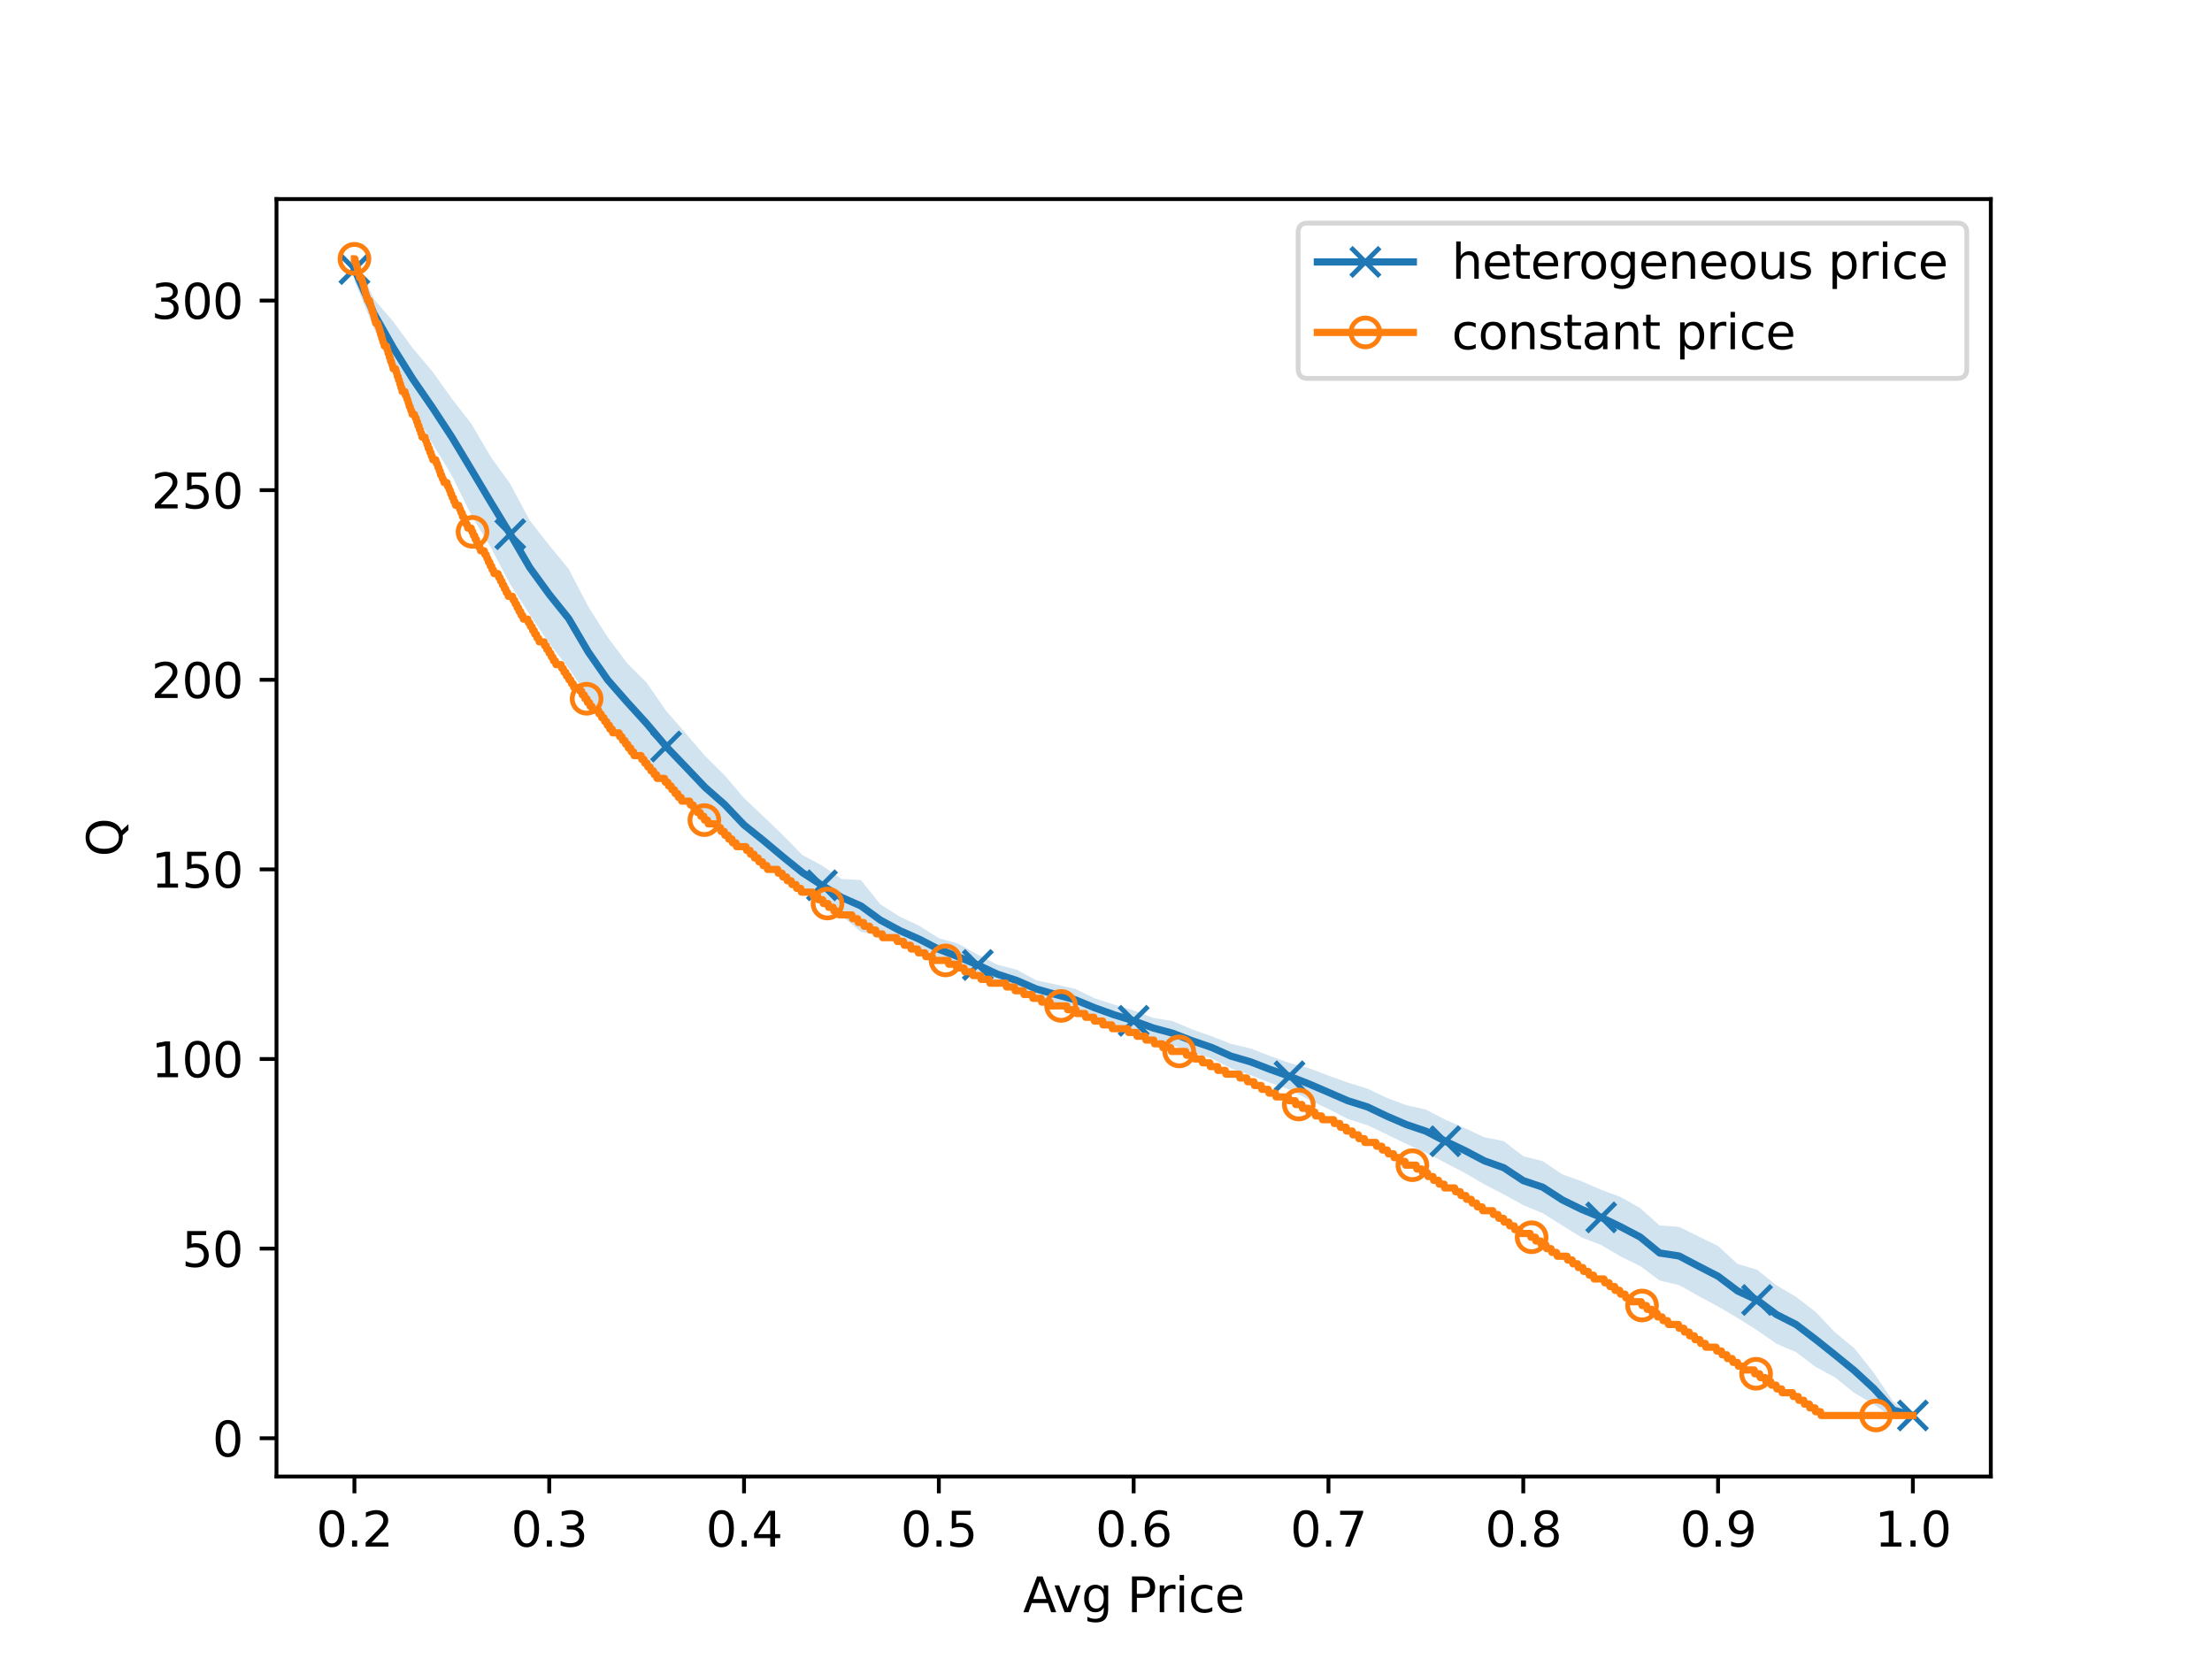 <?xml version="1.0" encoding="utf-8" standalone="no"?>
<!DOCTYPE svg PUBLIC "-//W3C//DTD SVG 1.1//EN"
  "http://www.w3.org/Graphics/SVG/1.1/DTD/svg11.dtd">
<svg xmlns:xlink="http://www.w3.org/1999/xlink" width="460.8pt" height="345.6pt" viewBox="0 0 460.8 345.6" xmlns="http://www.w3.org/2000/svg" version="1.1">
 <defs>
  <style type="text/css">*{stroke-linejoin: round; stroke-linecap: butt}</style>
 </defs>
 <g id="figure_1">
  <g id="patch_1">
   <path d="M 0 345.6 
L 460.8 345.6 
L 460.8 0 
L 0 0 
z
" style="fill: #ffffff"/>
  </g>
  <g id="axes_1">
   <g id="patch_2">
    <path d="M 57.6 307.584 
L 414.72 307.584 
L 414.72 41.472 
L 57.6 41.472 
z
" style="fill: #ffffff"/>
   </g>
   <g id="PolyCollection_1">
    <path d="M 73.833 53.568 
L 73.833 58.529 
L 77.891 68.363 
L 81.949 77.949 
L 86.007 85.395 
L 90.065 92.389 
L 94.124 99.073 
L 98.182 107.334 
L 102.24 114.044 
L 106.298 121.755 
L 110.356 128.058 
L 114.415 134.043 
L 118.473 139.21 
L 122.531 145.247 
L 126.589 150.525 
L 130.647 154.371 
L 134.705 159.212 
L 138.764 162.953 
L 142.822 166.77 
L 146.88 170.566 
L 150.938 173.669 
L 154.996 177.454 
L 159.055 180.123 
L 163.113 183.023 
L 167.171 185.447 
L 171.229 188.552 
L 175.287 190.763 
L 179.345 194.104 
L 183.404 194.972 
L 187.462 196.763 
L 191.52 198.436 
L 195.578 200.089 
L 199.636 202.03 
L 203.695 203.168 
L 207.753 204.915 
L 211.811 206.504 
L 215.869 207.829 
L 219.927 209.255 
L 223.985 210.55 
L 228.044 211.928 
L 232.102 213.525 
L 236.16 214.806 
L 240.218 216.245 
L 244.276 217.768 
L 248.335 219.186 
L 252.393 220.52 
L 256.451 222.579 
L 260.509 223.985 
L 264.567 225.562 
L 268.625 227.002 
L 272.684 229.098 
L 276.742 231.036 
L 280.8 233.102 
L 284.858 234.404 
L 288.916 236.332 
L 292.975 238.308 
L 297.033 240.15 
L 301.091 242.235 
L 305.149 244.345 
L 309.207 246.728 
L 313.265 248.811 
L 317.324 251.054 
L 321.382 252.74 
L 325.44 255.285 
L 329.498 257.807 
L 333.556 259.357 
L 337.615 261.763 
L 341.673 263.734 
L 345.731 266.761 
L 349.789 267.716 
L 353.847 269.981 
L 357.905 272.17 
L 361.964 274.557 
L 366.022 277.116 
L 370.08 279.934 
L 374.138 281.664 
L 378.196 284.737 
L 382.255 286.927 
L 386.313 290.198 
L 390.371 292.553 
L 394.429 295.488 
L 398.487 294.871 
L 398.487 294.871 
L 398.487 294.871 
L 394.429 292.032 
L 390.371 286.009 
L 386.313 280.891 
L 382.255 277.541 
L 378.196 273.265 
L 374.138 270.147 
L 370.08 267.754 
L 366.022 264.505 
L 361.964 263.294 
L 357.905 259.566 
L 353.847 257.579 
L 349.789 255.573 
L 345.731 255.284 
L 341.673 251.656 
L 337.615 249.362 
L 333.556 247.857 
L 329.498 246.091 
L 325.44 244.622 
L 321.382 241.898 
L 317.324 240.849 
L 313.265 237.723 
L 309.207 236.903 
L 305.149 235.002 
L 301.091 233.25 
L 297.033 231.142 
L 292.975 230.236 
L 288.916 228.712 
L 284.858 226.772 
L 280.8 225.525 
L 276.742 224.073 
L 272.684 222.514 
L 268.625 221.43 
L 264.567 219.978 
L 260.509 218.412 
L 256.451 217.453 
L 252.393 215.872 
L 248.335 214.433 
L 244.276 212.71 
L 240.218 212.044 
L 236.16 210.508 
L 232.102 209.277 
L 228.044 207.965 
L 223.985 205.992 
L 219.927 205.087 
L 215.869 204.21 
L 211.811 202.008 
L 207.753 200.957 
L 203.695 198.876 
L 199.636 196.591 
L 195.578 195.439 
L 191.52 192.878 
L 187.462 190.963 
L 183.404 188.392 
L 179.345 183.341 
L 175.287 183.099 
L 171.229 180.302 
L 167.171 178.126 
L 163.113 173.989 
L 159.055 170.096 
L 154.996 166.254 
L 150.938 161.494 
L 146.88 157.468 
L 142.822 152.728 
L 138.764 148.074 
L 134.705 142.232 
L 130.647 138.158 
L 126.589 132.727 
L 122.531 126.336 
L 118.473 118.532 
L 114.415 113.59 
L 110.356 108.412 
L 106.298 100.8 
L 102.24 95.177 
L 98.182 88.267 
L 94.124 83.042 
L 90.065 77.356 
L 86.007 72.569 
L 81.949 67.012 
L 77.891 62.279 
L 73.833 53.568 
z
" clip-path="url(#pe4122f04f3)" style="fill: #1f77b4; fill-opacity: 0.2"/>
   </g>
   <g id="matplotlib.axis_1">
    <g id="xtick_1">
     <g id="line2d_1">
      <defs>
       <path id="m6d570b70c1" d="M 0 0 
L 0 3.5 
" style="stroke: #000000; stroke-width: 0.8"/>
      </defs>
      <g>
       <use xlink:href="#m6d570b70c1" x="73.833" y="307.584" style="stroke: #000000; stroke-width: 0.8"/>
      </g>
     </g>
     <g id="text_1">
      <!-- 0.2 -->
      <g transform="translate(65.881 322.182) scale(0.1 -0.1)">
       <defs>
        <path id="DejaVuSans-30" d="M 2034 4250 
Q 1547 4250 1301 3770 
Q 1056 3291 1056 2328 
Q 1056 1369 1301 889 
Q 1547 409 2034 409 
Q 2525 409 2770 889 
Q 3016 1369 3016 2328 
Q 3016 3291 2770 3770 
Q 2525 4250 2034 4250 
z
M 2034 4750 
Q 2819 4750 3233 4129 
Q 3647 3509 3647 2328 
Q 3647 1150 3233 529 
Q 2819 -91 2034 -91 
Q 1250 -91 836 529 
Q 422 1150 422 2328 
Q 422 3509 836 4129 
Q 1250 4750 2034 4750 
z
" transform="scale(0.016)"/>
        <path id="DejaVuSans-2e" d="M 684 794 
L 1344 794 
L 1344 0 
L 684 0 
L 684 794 
z
" transform="scale(0.016)"/>
        <path id="DejaVuSans-32" d="M 1228 531 
L 3431 531 
L 3431 0 
L 469 0 
L 469 531 
Q 828 903 1448 1529 
Q 2069 2156 2228 2338 
Q 2531 2678 2651 2914 
Q 2772 3150 2772 3378 
Q 2772 3750 2511 3984 
Q 2250 4219 1831 4219 
Q 1534 4219 1204 4116 
Q 875 4013 500 3803 
L 500 4441 
Q 881 4594 1212 4672 
Q 1544 4750 1819 4750 
Q 2544 4750 2975 4387 
Q 3406 4025 3406 3419 
Q 3406 3131 3298 2873 
Q 3191 2616 2906 2266 
Q 2828 2175 2409 1742 
Q 1991 1309 1228 531 
z
" transform="scale(0.016)"/>
       </defs>
       <use xlink:href="#DejaVuSans-30"/>
       <use xlink:href="#DejaVuSans-2e" x="63.623"/>
       <use xlink:href="#DejaVuSans-32" x="95.41"/>
      </g>
     </g>
    </g>
    <g id="xtick_2">
     <g id="line2d_2">
      <g>
       <use xlink:href="#m6d570b70c1" x="114.415" y="307.584" style="stroke: #000000; stroke-width: 0.8"/>
      </g>
     </g>
     <g id="text_2">
      <!-- 0.3 -->
      <g transform="translate(106.463 322.182) scale(0.1 -0.1)">
       <defs>
        <path id="DejaVuSans-33" d="M 2597 2516 
Q 3050 2419 3304 2112 
Q 3559 1806 3559 1356 
Q 3559 666 3084 287 
Q 2609 -91 1734 -91 
Q 1441 -91 1130 -33 
Q 819 25 488 141 
L 488 750 
Q 750 597 1062 519 
Q 1375 441 1716 441 
Q 2309 441 2620 675 
Q 2931 909 2931 1356 
Q 2931 1769 2642 2001 
Q 2353 2234 1838 2234 
L 1294 2234 
L 1294 2753 
L 1863 2753 
Q 2328 2753 2575 2939 
Q 2822 3125 2822 3475 
Q 2822 3834 2567 4026 
Q 2313 4219 1838 4219 
Q 1578 4219 1281 4162 
Q 984 4106 628 3988 
L 628 4550 
Q 988 4650 1302 4700 
Q 1616 4750 1894 4750 
Q 2613 4750 3031 4423 
Q 3450 4097 3450 3541 
Q 3450 3153 3228 2886 
Q 3006 2619 2597 2516 
z
" transform="scale(0.016)"/>
       </defs>
       <use xlink:href="#DejaVuSans-30"/>
       <use xlink:href="#DejaVuSans-2e" x="63.623"/>
       <use xlink:href="#DejaVuSans-33" x="95.41"/>
      </g>
     </g>
    </g>
    <g id="xtick_3">
     <g id="line2d_3">
      <g>
       <use xlink:href="#m6d570b70c1" x="154.996" y="307.584" style="stroke: #000000; stroke-width: 0.8"/>
      </g>
     </g>
     <g id="text_3">
      <!-- 0.4 -->
      <g transform="translate(147.045 322.182) scale(0.1 -0.1)">
       <defs>
        <path id="DejaVuSans-34" d="M 2419 4116 
L 825 1625 
L 2419 1625 
L 2419 4116 
z
M 2253 4666 
L 3047 4666 
L 3047 1625 
L 3713 1625 
L 3713 1100 
L 3047 1100 
L 3047 0 
L 2419 0 
L 2419 1100 
L 313 1100 
L 313 1709 
L 2253 4666 
z
" transform="scale(0.016)"/>
       </defs>
       <use xlink:href="#DejaVuSans-30"/>
       <use xlink:href="#DejaVuSans-2e" x="63.623"/>
       <use xlink:href="#DejaVuSans-34" x="95.41"/>
      </g>
     </g>
    </g>
    <g id="xtick_4">
     <g id="line2d_4">
      <g>
       <use xlink:href="#m6d570b70c1" x="195.578" y="307.584" style="stroke: #000000; stroke-width: 0.8"/>
      </g>
     </g>
     <g id="text_4">
      <!-- 0.5 -->
      <g transform="translate(187.627 322.182) scale(0.1 -0.1)">
       <defs>
        <path id="DejaVuSans-35" d="M 691 4666 
L 3169 4666 
L 3169 4134 
L 1269 4134 
L 1269 2991 
Q 1406 3038 1543 3061 
Q 1681 3084 1819 3084 
Q 2600 3084 3056 2656 
Q 3513 2228 3513 1497 
Q 3513 744 3044 326 
Q 2575 -91 1722 -91 
Q 1428 -91 1123 -41 
Q 819 9 494 109 
L 494 744 
Q 775 591 1075 516 
Q 1375 441 1709 441 
Q 2250 441 2565 725 
Q 2881 1009 2881 1497 
Q 2881 1984 2565 2268 
Q 2250 2553 1709 2553 
Q 1456 2553 1204 2497 
Q 953 2441 691 2322 
L 691 4666 
z
" transform="scale(0.016)"/>
       </defs>
       <use xlink:href="#DejaVuSans-30"/>
       <use xlink:href="#DejaVuSans-2e" x="63.623"/>
       <use xlink:href="#DejaVuSans-35" x="95.41"/>
      </g>
     </g>
    </g>
    <g id="xtick_5">
     <g id="line2d_5">
      <g>
       <use xlink:href="#m6d570b70c1" x="236.16" y="307.584" style="stroke: #000000; stroke-width: 0.8"/>
      </g>
     </g>
     <g id="text_5">
      <!-- 0.6 -->
      <g transform="translate(228.208 322.182) scale(0.1 -0.1)">
       <defs>
        <path id="DejaVuSans-36" d="M 2113 2584 
Q 1688 2584 1439 2293 
Q 1191 2003 1191 1497 
Q 1191 994 1439 701 
Q 1688 409 2113 409 
Q 2538 409 2786 701 
Q 3034 994 3034 1497 
Q 3034 2003 2786 2293 
Q 2538 2584 2113 2584 
z
M 3366 4563 
L 3366 3988 
Q 3128 4100 2886 4159 
Q 2644 4219 2406 4219 
Q 1781 4219 1451 3797 
Q 1122 3375 1075 2522 
Q 1259 2794 1537 2939 
Q 1816 3084 2150 3084 
Q 2853 3084 3261 2657 
Q 3669 2231 3669 1497 
Q 3669 778 3244 343 
Q 2819 -91 2113 -91 
Q 1303 -91 875 529 
Q 447 1150 447 2328 
Q 447 3434 972 4092 
Q 1497 4750 2381 4750 
Q 2619 4750 2861 4703 
Q 3103 4656 3366 4563 
z
" transform="scale(0.016)"/>
       </defs>
       <use xlink:href="#DejaVuSans-30"/>
       <use xlink:href="#DejaVuSans-2e" x="63.623"/>
       <use xlink:href="#DejaVuSans-36" x="95.41"/>
      </g>
     </g>
    </g>
    <g id="xtick_6">
     <g id="line2d_6">
      <g>
       <use xlink:href="#m6d570b70c1" x="276.742" y="307.584" style="stroke: #000000; stroke-width: 0.8"/>
      </g>
     </g>
     <g id="text_6">
      <!-- 0.7 -->
      <g transform="translate(268.79 322.182) scale(0.1 -0.1)">
       <defs>
        <path id="DejaVuSans-37" d="M 525 4666 
L 3525 4666 
L 3525 4397 
L 1831 0 
L 1172 0 
L 2766 4134 
L 525 4134 
L 525 4666 
z
" transform="scale(0.016)"/>
       </defs>
       <use xlink:href="#DejaVuSans-30"/>
       <use xlink:href="#DejaVuSans-2e" x="63.623"/>
       <use xlink:href="#DejaVuSans-37" x="95.41"/>
      </g>
     </g>
    </g>
    <g id="xtick_7">
     <g id="line2d_7">
      <g>
       <use xlink:href="#m6d570b70c1" x="317.324" y="307.584" style="stroke: #000000; stroke-width: 0.8"/>
      </g>
     </g>
     <g id="text_7">
      <!-- 0.8 -->
      <g transform="translate(309.372 322.182) scale(0.1 -0.1)">
       <defs>
        <path id="DejaVuSans-38" d="M 2034 2216 
Q 1584 2216 1326 1975 
Q 1069 1734 1069 1313 
Q 1069 891 1326 650 
Q 1584 409 2034 409 
Q 2484 409 2743 651 
Q 3003 894 3003 1313 
Q 3003 1734 2745 1975 
Q 2488 2216 2034 2216 
z
M 1403 2484 
Q 997 2584 770 2862 
Q 544 3141 544 3541 
Q 544 4100 942 4425 
Q 1341 4750 2034 4750 
Q 2731 4750 3128 4425 
Q 3525 4100 3525 3541 
Q 3525 3141 3298 2862 
Q 3072 2584 2669 2484 
Q 3125 2378 3379 2068 
Q 3634 1759 3634 1313 
Q 3634 634 3220 271 
Q 2806 -91 2034 -91 
Q 1263 -91 848 271 
Q 434 634 434 1313 
Q 434 1759 690 2068 
Q 947 2378 1403 2484 
z
M 1172 3481 
Q 1172 3119 1398 2916 
Q 1625 2713 2034 2713 
Q 2441 2713 2670 2916 
Q 2900 3119 2900 3481 
Q 2900 3844 2670 4047 
Q 2441 4250 2034 4250 
Q 1625 4250 1398 4047 
Q 1172 3844 1172 3481 
z
" transform="scale(0.016)"/>
       </defs>
       <use xlink:href="#DejaVuSans-30"/>
       <use xlink:href="#DejaVuSans-2e" x="63.623"/>
       <use xlink:href="#DejaVuSans-38" x="95.41"/>
      </g>
     </g>
    </g>
    <g id="xtick_8">
     <g id="line2d_8">
      <g>
       <use xlink:href="#m6d570b70c1" x="357.905" y="307.584" style="stroke: #000000; stroke-width: 0.8"/>
      </g>
     </g>
     <g id="text_8">
      <!-- 0.9 -->
      <g transform="translate(349.954 322.182) scale(0.1 -0.1)">
       <defs>
        <path id="DejaVuSans-39" d="M 703 97 
L 703 672 
Q 941 559 1184 500 
Q 1428 441 1663 441 
Q 2288 441 2617 861 
Q 2947 1281 2994 2138 
Q 2813 1869 2534 1725 
Q 2256 1581 1919 1581 
Q 1219 1581 811 2004 
Q 403 2428 403 3163 
Q 403 3881 828 4315 
Q 1253 4750 1959 4750 
Q 2769 4750 3195 4129 
Q 3622 3509 3622 2328 
Q 3622 1225 3098 567 
Q 2575 -91 1691 -91 
Q 1453 -91 1209 -44 
Q 966 3 703 97 
z
M 1959 2075 
Q 2384 2075 2632 2365 
Q 2881 2656 2881 3163 
Q 2881 3666 2632 3958 
Q 2384 4250 1959 4250 
Q 1534 4250 1286 3958 
Q 1038 3666 1038 3163 
Q 1038 2656 1286 2365 
Q 1534 2075 1959 2075 
z
" transform="scale(0.016)"/>
       </defs>
       <use xlink:href="#DejaVuSans-30"/>
       <use xlink:href="#DejaVuSans-2e" x="63.623"/>
       <use xlink:href="#DejaVuSans-39" x="95.41"/>
      </g>
     </g>
    </g>
    <g id="xtick_9">
     <g id="line2d_9">
      <g>
       <use xlink:href="#m6d570b70c1" x="398.487" y="307.584" style="stroke: #000000; stroke-width: 0.8"/>
      </g>
     </g>
     <g id="text_9">
      <!-- 1.0 -->
      <g transform="translate(390.536 322.182) scale(0.1 -0.1)">
       <defs>
        <path id="DejaVuSans-31" d="M 794 531 
L 1825 531 
L 1825 4091 
L 703 3866 
L 703 4441 
L 1819 4666 
L 2450 4666 
L 2450 531 
L 3481 531 
L 3481 0 
L 794 0 
L 794 531 
z
" transform="scale(0.016)"/>
       </defs>
       <use xlink:href="#DejaVuSans-31"/>
       <use xlink:href="#DejaVuSans-2e" x="63.623"/>
       <use xlink:href="#DejaVuSans-30" x="95.41"/>
      </g>
     </g>
    </g>
    <g id="text_10">
     <!-- Avg Price -->
     <g transform="translate(213.113 335.861) scale(0.1 -0.1)">
      <defs>
       <path id="DejaVuSans-41" d="M 2188 4044 
L 1331 1722 
L 3047 1722 
L 2188 4044 
z
M 1831 4666 
L 2547 4666 
L 4325 0 
L 3669 0 
L 3244 1197 
L 1141 1197 
L 716 0 
L 50 0 
L 1831 4666 
z
" transform="scale(0.016)"/>
       <path id="DejaVuSans-76" d="M 191 3500 
L 800 3500 
L 1894 563 
L 2988 3500 
L 3597 3500 
L 2284 0 
L 1503 0 
L 191 3500 
z
" transform="scale(0.016)"/>
       <path id="DejaVuSans-67" d="M 2906 1791 
Q 2906 2416 2648 2759 
Q 2391 3103 1925 3103 
Q 1463 3103 1205 2759 
Q 947 2416 947 1791 
Q 947 1169 1205 825 
Q 1463 481 1925 481 
Q 2391 481 2648 825 
Q 2906 1169 2906 1791 
z
M 3481 434 
Q 3481 -459 3084 -895 
Q 2688 -1331 1869 -1331 
Q 1566 -1331 1297 -1286 
Q 1028 -1241 775 -1147 
L 775 -588 
Q 1028 -725 1275 -790 
Q 1522 -856 1778 -856 
Q 2344 -856 2625 -561 
Q 2906 -266 2906 331 
L 2906 616 
Q 2728 306 2450 153 
Q 2172 0 1784 0 
Q 1141 0 747 490 
Q 353 981 353 1791 
Q 353 2603 747 3093 
Q 1141 3584 1784 3584 
Q 2172 3584 2450 3431 
Q 2728 3278 2906 2969 
L 2906 3500 
L 3481 3500 
L 3481 434 
z
" transform="scale(0.016)"/>
       <path id="DejaVuSans-20" transform="scale(0.016)"/>
       <path id="DejaVuSans-50" d="M 1259 4147 
L 1259 2394 
L 2053 2394 
Q 2494 2394 2734 2622 
Q 2975 2850 2975 3272 
Q 2975 3691 2734 3919 
Q 2494 4147 2053 4147 
L 1259 4147 
z
M 628 4666 
L 2053 4666 
Q 2838 4666 3239 4311 
Q 3641 3956 3641 3272 
Q 3641 2581 3239 2228 
Q 2838 1875 2053 1875 
L 1259 1875 
L 1259 0 
L 628 0 
L 628 4666 
z
" transform="scale(0.016)"/>
       <path id="DejaVuSans-72" d="M 2631 2963 
Q 2534 3019 2420 3045 
Q 2306 3072 2169 3072 
Q 1681 3072 1420 2755 
Q 1159 2438 1159 1844 
L 1159 0 
L 581 0 
L 581 3500 
L 1159 3500 
L 1159 2956 
Q 1341 3275 1631 3429 
Q 1922 3584 2338 3584 
Q 2397 3584 2469 3576 
Q 2541 3569 2628 3553 
L 2631 2963 
z
" transform="scale(0.016)"/>
       <path id="DejaVuSans-69" d="M 603 3500 
L 1178 3500 
L 1178 0 
L 603 0 
L 603 3500 
z
M 603 4863 
L 1178 4863 
L 1178 4134 
L 603 4134 
L 603 4863 
z
" transform="scale(0.016)"/>
       <path id="DejaVuSans-63" d="M 3122 3366 
L 3122 2828 
Q 2878 2963 2633 3030 
Q 2388 3097 2138 3097 
Q 1578 3097 1268 2742 
Q 959 2388 959 1747 
Q 959 1106 1268 751 
Q 1578 397 2138 397 
Q 2388 397 2633 464 
Q 2878 531 3122 666 
L 3122 134 
Q 2881 22 2623 -34 
Q 2366 -91 2075 -91 
Q 1284 -91 818 406 
Q 353 903 353 1747 
Q 353 2603 823 3093 
Q 1294 3584 2113 3584 
Q 2378 3584 2631 3529 
Q 2884 3475 3122 3366 
z
" transform="scale(0.016)"/>
       <path id="DejaVuSans-65" d="M 3597 1894 
L 3597 1613 
L 953 1613 
Q 991 1019 1311 708 
Q 1631 397 2203 397 
Q 2534 397 2845 478 
Q 3156 559 3463 722 
L 3463 178 
Q 3153 47 2828 -22 
Q 2503 -91 2169 -91 
Q 1331 -91 842 396 
Q 353 884 353 1716 
Q 353 2575 817 3079 
Q 1281 3584 2069 3584 
Q 2775 3584 3186 3129 
Q 3597 2675 3597 1894 
z
M 3022 2063 
Q 3016 2534 2758 2815 
Q 2500 3097 2075 3097 
Q 1594 3097 1305 2825 
Q 1016 2553 972 2059 
L 3022 2063 
z
" transform="scale(0.016)"/>
      </defs>
      <use xlink:href="#DejaVuSans-41"/>
      <use xlink:href="#DejaVuSans-76" x="62.533"/>
      <use xlink:href="#DejaVuSans-67" x="121.713"/>
      <use xlink:href="#DejaVuSans-20" x="185.189"/>
      <use xlink:href="#DejaVuSans-50" x="216.977"/>
      <use xlink:href="#DejaVuSans-72" x="275.529"/>
      <use xlink:href="#DejaVuSans-69" x="316.643"/>
      <use xlink:href="#DejaVuSans-63" x="344.426"/>
      <use xlink:href="#DejaVuSans-65" x="399.406"/>
     </g>
    </g>
   </g>
   <g id="matplotlib.axis_2">
    <g id="ytick_1">
     <g id="line2d_10">
      <defs>
       <path id="maeacb87ec6" d="M 0 0 
L -3.5 0 
" style="stroke: #000000; stroke-width: 0.8"/>
      </defs>
      <g>
       <use xlink:href="#maeacb87ec6" x="57.6" y="299.611" style="stroke: #000000; stroke-width: 0.8"/>
      </g>
     </g>
     <g id="text_11">
      <!-- 0 -->
      <g transform="translate(44.237 303.41) scale(0.1 -0.1)">
       <use xlink:href="#DejaVuSans-30"/>
      </g>
     </g>
    </g>
    <g id="ytick_2">
     <g id="line2d_11">
      <g>
       <use xlink:href="#maeacb87ec6" x="57.6" y="260.111" style="stroke: #000000; stroke-width: 0.8"/>
      </g>
     </g>
     <g id="text_12">
      <!-- 50 -->
      <g transform="translate(37.875 263.91) scale(0.1 -0.1)">
       <use xlink:href="#DejaVuSans-35"/>
       <use xlink:href="#DejaVuSans-30" x="63.623"/>
      </g>
     </g>
    </g>
    <g id="ytick_3">
     <g id="line2d_12">
      <g>
       <use xlink:href="#maeacb87ec6" x="57.6" y="220.61" style="stroke: #000000; stroke-width: 0.8"/>
      </g>
     </g>
     <g id="text_13">
      <!-- 100 -->
      <g transform="translate(31.512 224.409) scale(0.1 -0.1)">
       <use xlink:href="#DejaVuSans-31"/>
       <use xlink:href="#DejaVuSans-30" x="63.623"/>
       <use xlink:href="#DejaVuSans-30" x="127.246"/>
      </g>
     </g>
    </g>
    <g id="ytick_4">
     <g id="line2d_13">
      <g>
       <use xlink:href="#maeacb87ec6" x="57.6" y="181.11" style="stroke: #000000; stroke-width: 0.8"/>
      </g>
     </g>
     <g id="text_14">
      <!-- 150 -->
      <g transform="translate(31.512 184.909) scale(0.1 -0.1)">
       <use xlink:href="#DejaVuSans-31"/>
       <use xlink:href="#DejaVuSans-35" x="63.623"/>
       <use xlink:href="#DejaVuSans-30" x="127.246"/>
      </g>
     </g>
    </g>
    <g id="ytick_5">
     <g id="line2d_14">
      <g>
       <use xlink:href="#maeacb87ec6" x="57.6" y="141.61" style="stroke: #000000; stroke-width: 0.8"/>
      </g>
     </g>
     <g id="text_15">
      <!-- 200 -->
      <g transform="translate(31.512 145.409) scale(0.1 -0.1)">
       <use xlink:href="#DejaVuSans-32"/>
       <use xlink:href="#DejaVuSans-30" x="63.623"/>
       <use xlink:href="#DejaVuSans-30" x="127.246"/>
      </g>
     </g>
    </g>
    <g id="ytick_6">
     <g id="line2d_15">
      <g>
       <use xlink:href="#maeacb87ec6" x="57.6" y="102.109" style="stroke: #000000; stroke-width: 0.8"/>
      </g>
     </g>
     <g id="text_16">
      <!-- 250 -->
      <g transform="translate(31.512 105.908) scale(0.1 -0.1)">
       <use xlink:href="#DejaVuSans-32"/>
       <use xlink:href="#DejaVuSans-35" x="63.623"/>
       <use xlink:href="#DejaVuSans-30" x="127.246"/>
      </g>
     </g>
    </g>
    <g id="ytick_7">
     <g id="line2d_16">
      <g>
       <use xlink:href="#maeacb87ec6" x="57.6" y="62.609" style="stroke: #000000; stroke-width: 0.8"/>
      </g>
     </g>
     <g id="text_17">
      <!-- 300 -->
      <g transform="translate(31.512 66.408) scale(0.1 -0.1)">
       <use xlink:href="#DejaVuSans-33"/>
       <use xlink:href="#DejaVuSans-30" x="63.623"/>
       <use xlink:href="#DejaVuSans-30" x="127.246"/>
      </g>
     </g>
    </g>
    <g id="text_18">
     <!-- Q -->
     <g transform="translate(25.433 178.464) rotate(-90) scale(0.1 -0.1)">
      <defs>
       <path id="DejaVuSans-51" d="M 2522 4238 
Q 1834 4238 1429 3725 
Q 1025 3213 1025 2328 
Q 1025 1447 1429 934 
Q 1834 422 2522 422 
Q 3209 422 3611 934 
Q 4013 1447 4013 2328 
Q 4013 3213 3611 3725 
Q 3209 4238 2522 4238 
z
M 3406 84 
L 4238 -825 
L 3475 -825 
L 2784 -78 
Q 2681 -84 2626 -87 
Q 2572 -91 2522 -91 
Q 1538 -91 948 567 
Q 359 1225 359 2328 
Q 359 3434 948 4092 
Q 1538 4750 2522 4750 
Q 3503 4750 4090 4092 
Q 4678 3434 4678 2328 
Q 4678 1516 4351 937 
Q 4025 359 3406 84 
z
" transform="scale(0.016)"/>
      </defs>
      <use xlink:href="#DejaVuSans-51"/>
     </g>
    </g>
   </g>
   <g id="line2d_17">
    <path d="M 73.833 56.048 
L 77.891 65.321 
L 81.949 72.481 
L 86.007 78.982 
L 90.065 84.872 
L 94.124 91.058 
L 98.182 97.801 
L 102.24 104.61 
L 106.298 111.277 
L 110.356 118.235 
L 114.415 123.816 
L 118.473 128.871 
L 122.531 135.791 
L 126.589 141.626 
L 130.647 146.264 
L 134.705 150.722 
L 138.764 155.514 
L 142.822 159.749 
L 146.88 164.017 
L 150.938 167.581 
L 154.996 171.854 
L 159.055 175.109 
L 163.113 178.506 
L 167.171 181.787 
L 171.229 184.427 
L 175.287 186.931 
L 179.345 188.723 
L 183.404 191.682 
L 187.462 193.863 
L 191.52 195.657 
L 195.578 197.764 
L 199.636 199.311 
L 203.695 201.022 
L 207.753 202.936 
L 211.811 204.256 
L 215.869 206.019 
L 219.927 207.171 
L 223.985 208.271 
L 228.044 209.947 
L 232.102 211.401 
L 236.16 212.657 
L 240.218 214.145 
L 244.276 215.239 
L 248.335 216.81 
L 252.393 218.196 
L 256.451 220.016 
L 260.509 221.199 
L 264.567 222.77 
L 268.625 224.216 
L 272.684 225.806 
L 276.742 227.555 
L 280.8 229.314 
L 284.858 230.588 
L 288.916 232.522 
L 292.975 234.272 
L 297.033 235.646 
L 301.091 237.742 
L 305.149 239.673 
L 309.207 241.816 
L 313.265 243.267 
L 317.324 245.951 
L 321.382 247.319 
L 325.44 249.953 
L 329.498 251.949 
L 333.556 253.607 
L 337.615 255.563 
L 341.673 257.695 
L 345.731 261.023 
L 349.789 261.645 
L 353.847 263.78 
L 357.905 265.868 
L 361.964 268.926 
L 366.022 270.811 
L 370.08 273.844 
L 374.138 275.905 
L 378.196 279.001 
L 382.255 282.234 
L 386.313 285.545 
L 390.371 289.281 
L 394.429 293.76 
L 398.487 294.871 
" clip-path="url(#pe4122f04f3)" style="fill: none; stroke: #1f77b4; stroke-width: 1.5; stroke-linecap: square"/>
    <defs>
     <path id="m85d9b61de8" d="M -3 3 
L 3 -3 
M -3 -3 
L 3 3 
" style="stroke: #1f77b4"/>
    </defs>
    <g clip-path="url(#pe4122f04f3)">
     <use xlink:href="#m85d9b61de8" x="73.833" y="56.048" style="fill: #1f77b4; stroke: #1f77b4"/>
     <use xlink:href="#m85d9b61de8" x="106.298" y="111.277" style="fill: #1f77b4; stroke: #1f77b4"/>
     <use xlink:href="#m85d9b61de8" x="138.764" y="155.514" style="fill: #1f77b4; stroke: #1f77b4"/>
     <use xlink:href="#m85d9b61de8" x="171.229" y="184.427" style="fill: #1f77b4; stroke: #1f77b4"/>
     <use xlink:href="#m85d9b61de8" x="203.695" y="201.022" style="fill: #1f77b4; stroke: #1f77b4"/>
     <use xlink:href="#m85d9b61de8" x="236.16" y="212.657" style="fill: #1f77b4; stroke: #1f77b4"/>
     <use xlink:href="#m85d9b61de8" x="268.625" y="224.216" style="fill: #1f77b4; stroke: #1f77b4"/>
     <use xlink:href="#m85d9b61de8" x="301.091" y="237.742" style="fill: #1f77b4; stroke: #1f77b4"/>
     <use xlink:href="#m85d9b61de8" x="333.556" y="253.607" style="fill: #1f77b4; stroke: #1f77b4"/>
     <use xlink:href="#m85d9b61de8" x="366.022" y="270.811" style="fill: #1f77b4; stroke: #1f77b4"/>
     <use xlink:href="#m85d9b61de8" x="398.487" y="294.871" style="fill: #1f77b4; stroke: #1f77b4"/>
    </g>
   </g>
   <g id="line2d_18">
    <path d="M 73.833 53.919 
L 73.938 53.919 
L 73.982 54.709 
L 74.179 54.709 
L 74.305 55.499 
L 74.38 55.499 
L 74.516 56.289 
L 74.576 56.289 
L 74.724 57.079 
L 74.804 57.079 
L 74.926 57.869 
L 75.343 57.869 
L 75.45 58.659 
L 75.53 58.659 
L 75.684 59.449 
L 75.793 59.449 
L 75.903 60.239 
L 75.957 60.239 
L 76.127 61.029 
L 76.18 61.029 
L 76.324 61.819 
L 76.45 61.819 
L 76.564 62.609 
L 77.002 62.609 
L 77.126 63.399 
L 77.211 63.399 
L 77.357 64.189 
L 77.462 64.189 
L 77.568 64.979 
L 77.699 64.979 
L 77.854 65.769 
L 77.915 65.769 
L 78.037 66.559 
L 78.154 66.559 
L 78.268 67.349 
L 78.706 67.349 
L 78.835 68.139 
L 78.959 68.139 
L 79.097 68.929 
L 79.211 68.929 
L 79.31 69.719 
L 79.456 69.719 
L 79.547 70.509 
L 79.65 70.509 
L 79.798 71.299 
L 79.895 71.299 
L 80.054 72.089 
L 80.536 72.089 
L 80.67 72.879 
L 80.762 72.879 
L 80.886 73.669 
L 81.026 73.669 
L 81.137 74.459 
L 81.284 74.459 
L 81.371 75.249 
L 81.53 75.249 
L 81.68 76.039 
L 81.768 76.039 
L 81.896 76.829 
L 82.415 76.829 
L 82.565 77.619 
L 82.659 77.619 
L 82.773 78.409 
L 82.923 78.409 
L 83.049 79.199 
L 83.19 79.199 
L 83.292 79.989 
L 83.446 79.989 
L 83.538 80.779 
L 83.695 80.779 
L 83.775 81.569 
L 84.364 81.569 
L 84.45 82.359 
L 84.639 82.359 
L 84.769 83.149 
L 84.914 83.149 
L 85.052 83.939 
L 85.138 83.939 
L 85.289 84.729 
L 85.446 84.729 
L 85.597 85.519 
L 85.732 85.519 
L 85.848 86.309 
L 86.348 86.309 
L 86.521 87.099 
L 86.701 87.099 
L 86.813 87.889 
L 86.977 87.889 
L 87.072 88.679 
L 87.267 88.679 
L 87.37 89.469 
L 87.544 89.469 
L 87.664 90.259 
L 87.836 90.259 
L 87.894 91.049 
L 88.531 91.049 
L 88.667 91.839 
L 88.813 91.839 
L 88.966 92.629 
L 89.131 92.629 
L 89.213 93.419 
L 89.444 93.419 
L 89.539 94.209 
L 89.736 94.209 
L 89.854 94.999 
L 90.029 94.999 
L 90.166 95.789 
L 90.794 95.789 
L 90.918 96.579 
L 91.105 96.579 
L 91.229 97.369 
L 91.405 97.369 
L 91.539 98.159 
L 91.705 98.159 
L 91.788 98.949 
L 91.996 98.949 
L 92.177 99.739 
L 92.318 99.739 
L 92.498 100.529 
L 93.116 100.529 
L 93.229 101.319 
L 93.424 101.319 
L 93.623 102.109 
L 93.774 102.109 
L 93.891 102.899 
L 94.073 102.899 
L 94.229 103.689 
L 94.444 103.689 
L 94.556 104.479 
L 94.766 104.479 
L 94.893 105.269 
L 95.575 105.269 
L 95.735 106.059 
L 95.895 106.059 
L 96.056 106.849 
L 96.28 106.849 
L 96.354 107.639 
L 96.611 107.639 
L 96.786 108.429 
L 96.969 108.429 
L 97.096 109.219 
L 97.315 109.219 
L 97.439 110.009 
L 98.161 110.009 
L 98.314 110.799 
L 98.495 110.799 
L 98.648 111.589 
L 98.894 111.589 
L 99.017 112.379 
L 99.258 112.379 
L 99.376 113.169 
L 99.621 113.169 
L 99.712 113.959 
L 99.98 113.959 
L 100.113 114.749 
L 100.885 114.749 
L 101.011 115.539 
L 101.275 115.539 
L 101.442 116.329 
L 101.62 116.329 
L 101.753 117.119 
L 102.026 117.119 
L 102.139 117.909 
L 102.416 117.909 
L 102.522 118.699 
L 102.775 118.699 
L 102.903 119.489 
L 103.762 119.489 
L 103.876 120.279 
L 104.155 120.279 
L 104.278 121.069 
L 104.56 121.069 
L 104.676 121.859 
L 104.943 121.859 
L 105.081 122.649 
L 105.351 122.649 
L 105.465 123.439 
L 105.763 123.439 
L 105.892 124.229 
L 106.773 124.229 
L 106.907 125.019 
L 107.185 125.019 
L 107.327 125.809 
L 107.604 125.809 
L 107.74 126.599 
L 108.021 126.599 
L 108.141 127.389 
L 108.464 127.389 
L 108.571 128.179 
L 108.879 128.179 
L 109.016 128.969 
L 109.949 128.969 
L 110.081 129.759 
L 110.367 129.759 
L 110.523 130.549 
L 110.843 130.549 
L 110.966 131.339 
L 111.292 131.339 
L 111.403 132.129 
L 111.735 132.129 
L 111.883 132.919 
L 112.193 132.919 
L 112.314 133.709 
L 113.333 133.709 
L 113.435 134.499 
L 113.796 134.499 
L 113.905 135.29 
L 114.26 135.29 
L 114.4 136.08 
L 114.739 136.08 
L 114.871 136.87 
L 115.166 136.87 
L 115.297 137.66 
L 115.69 137.66 
L 115.82 138.45 
L 116.891 138.45 
L 117.027 139.24 
L 117.35 139.24 
L 117.505 140.03 
L 117.873 140.03 
L 118.006 140.82 
L 118.379 140.82 
L 118.517 141.61 
L 118.894 141.61 
L 119.041 142.4 
L 119.403 142.4 
L 119.505 143.19 
L 120.671 143.19 
L 120.81 143.98 
L 121.188 143.98 
L 121.298 144.77 
L 121.729 144.77 
L 121.854 145.56 
L 122.269 145.56 
L 122.381 146.35 
L 122.793 146.35 
L 122.932 147.14 
L 123.329 147.14 
L 123.459 147.93 
L 124.692 147.93 
L 124.79 148.72 
L 125.23 148.72 
L 125.353 149.51 
L 125.821 149.51 
L 125.964 150.3 
L 126.38 150.3 
L 126.504 151.09 
L 126.96 151.09 
L 127.033 151.88 
L 127.529 151.88 
L 127.626 152.67 
L 128.972 152.67 
L 129.095 153.46 
L 129.56 153.46 
L 129.697 154.25 
L 130.165 154.25 
L 130.326 155.04 
L 130.765 155.04 
L 130.888 155.83 
L 131.386 155.83 
L 131.513 156.62 
L 131.984 156.62 
L 132.077 157.41 
L 133.562 157.41 
L 133.686 158.2 
L 134.153 158.2 
L 134.311 158.99 
L 134.803 158.99 
L 134.956 159.78 
L 135.42 159.78 
L 135.589 160.57 
L 136.12 160.57 
L 136.274 161.36 
L 136.774 161.36 
L 136.861 162.15 
L 138.443 162.15 
L 138.572 162.94 
L 139.118 162.94 
L 139.267 163.73 
L 139.803 163.73 
L 139.989 164.52 
L 140.5 164.52 
L 140.64 165.31 
L 141.19 165.31 
L 141.308 166.1 
L 141.878 166.1 
L 142.007 166.89 
L 143.679 166.89 
L 143.814 167.68 
L 144.411 167.68 
L 144.586 168.47 
L 145.147 168.47 
L 145.272 169.26 
L 145.88 169.26 
L 146.009 170.05 
L 146.636 170.05 
L 146.756 170.84 
L 147.395 170.84 
L 147.543 171.63 
L 149.321 171.63 
L 149.425 172.42 
L 150.087 172.42 
L 150.209 173.21 
L 150.896 173.21 
L 150.996 174 
L 151.688 174 
L 151.792 174.79 
L 152.492 174.79 
L 152.603 175.58 
L 153.325 175.58 
L 153.429 176.37 
L 155.399 176.37 
L 155.534 177.16 
L 156.254 177.16 
L 156.338 177.95 
L 157.095 177.95 
L 157.183 178.74 
L 157.959 178.74 
L 158.092 179.53 
L 158.847 179.53 
L 158.974 180.32 
L 159.758 180.32 
L 159.876 181.11 
L 162.014 181.11 
L 162.11 181.9 
L 162.94 181.9 
L 163.064 182.69 
L 163.881 182.69 
L 163.992 183.48 
L 164.827 183.48 
L 164.967 184.27 
L 165.826 184.27 
L 165.949 185.06 
L 166.814 185.06 
L 166.943 185.85 
L 169.296 185.85 
L 169.395 186.64 
L 170.337 186.64 
L 170.457 187.43 
L 171.386 187.43 
L 171.51 188.22 
L 172.496 188.22 
L 172.612 189.01 
L 173.577 189.01 
L 173.729 189.8 
L 174.745 189.8 
L 174.864 190.59 
L 177.468 190.59 
L 177.59 191.38 
L 178.668 191.38 
L 178.785 192.17 
L 179.909 192.17 
L 180.01 192.96 
L 181.173 192.96 
L 181.279 193.75 
L 182.442 193.75 
L 182.551 194.54 
L 183.801 194.54 
L 183.862 195.33 
L 186.8 195.33 
L 186.909 196.12 
L 188.221 196.12 
L 188.373 196.91 
L 189.679 196.91 
L 189.798 197.7 
L 191.159 197.7 
L 191.304 198.49 
L 192.677 198.49 
L 192.847 199.28 
L 194.225 199.28 
L 194.367 200.07 
L 197.51 200.07 
L 197.63 200.86 
L 199.166 200.86 
L 199.291 201.65 
L 200.834 201.65 
L 200.985 202.44 
L 202.539 202.44 
L 202.686 203.23 
L 204.304 203.23 
L 204.375 204.02 
L 206.062 204.02 
L 206.216 204.81 
L 209.544 204.81 
L 209.675 205.6 
L 211.357 205.6 
L 211.476 206.39 
L 213.174 206.39 
L 213.319 207.18 
L 215.04 207.18 
L 215.167 207.97 
L 216.901 207.97 
L 217.011 208.76 
L 218.768 208.76 
L 218.891 209.55 
L 222.228 209.55 
L 222.394 210.34 
L 224.15 210.34 
L 224.262 211.13 
L 226.013 211.13 
L 226.159 211.92 
L 227.869 211.92 
L 227.977 212.71 
L 229.732 212.71 
L 229.762 213.5 
L 231.6 213.5 
L 231.719 214.29 
L 234.937 214.29 
L 235.103 215.08 
L 236.795 215.08 
L 236.85 215.87 
L 238.581 215.87 
L 238.707 216.66 
L 240.344 216.66 
L 240.537 217.45 
L 242.145 217.45 
L 242.228 218.24 
L 243.887 218.24 
L 244.036 219.03 
L 246.995 219.03 
L 247.172 219.82 
L 248.734 219.82 
L 248.846 220.61 
L 250.387 220.61 
L 250.511 221.4 
L 252.039 221.4 
L 252.13 222.19 
L 253.66 222.19 
L 253.681 222.98 
L 255.254 222.98 
L 255.379 223.77 
L 258.179 223.77 
L 258.282 224.56 
L 259.732 224.56 
L 259.9 225.35 
L 261.221 225.35 
L 261.33 226.14 
L 262.749 226.14 
L 262.85 226.93 
L 264.194 226.93 
L 264.348 227.72 
L 265.685 227.72 
L 265.817 228.51 
L 268.401 228.51 
L 268.519 229.3 
L 269.809 229.3 
L 269.915 230.09 
L 271.205 230.09 
L 271.325 230.88 
L 272.567 230.88 
L 272.688 231.67 
L 273.919 231.67 
L 274.055 232.46 
L 275.284 232.46 
L 275.499 233.25 
L 277.826 233.25 
L 277.943 234.04 
L 279.114 234.04 
L 279.224 234.83 
L 280.422 234.83 
L 280.483 235.62 
L 281.704 235.62 
L 281.82 236.41 
L 282.965 236.41 
L 283.075 237.2 
L 284.227 237.2 
L 284.319 237.99 
L 286.623 237.99 
L 286.766 238.78 
L 287.847 238.78 
L 287.978 239.57 
L 289.013 239.57 
L 289.206 240.36 
L 290.297 240.36 
L 290.418 241.15 
L 291.477 241.15 
L 291.599 241.94 
L 292.698 241.94 
L 292.811 242.73 
L 295.02 242.73 
L 295.15 243.52 
L 296.182 243.52 
L 296.339 244.31 
L 297.369 244.31 
L 297.489 245.1 
L 298.533 245.1 
L 298.65 245.89 
L 299.68 245.89 
L 299.81 246.68 
L 300.829 246.68 
L 300.95 247.47 
L 303.044 247.47 
L 303.222 248.26 
L 304.2 248.26 
L 304.346 249.05 
L 305.371 249.05 
L 305.499 249.84 
L 306.49 249.84 
L 306.7 250.631 
L 307.596 250.631 
L 307.764 251.421 
L 308.766 251.421 
L 308.877 252.211 
L 310.979 252.211 
L 311.109 253.001 
L 312.045 253.001 
L 312.212 253.791 
L 313.214 253.791 
L 313.324 254.581 
L 314.332 254.581 
L 314.496 255.371 
L 315.44 255.371 
L 315.56 256.161 
L 316.552 256.161 
L 316.738 256.951 
L 318.753 256.951 
L 318.918 257.741 
L 319.859 257.741 
L 319.951 258.531 
L 320.969 258.531 
L 321.079 259.321 
L 322.048 259.321 
L 322.18 260.111 
L 323.106 260.111 
L 323.283 260.901 
L 324.248 260.901 
L 324.403 261.691 
L 326.452 261.691 
L 326.563 262.481 
L 327.519 262.481 
L 327.661 263.271 
L 328.655 263.271 
L 328.781 264.061 
L 329.744 264.061 
L 329.884 264.851 
L 330.868 264.851 
L 331.066 265.641 
L 331.967 265.641 
L 332.069 266.431 
L 334.137 266.431 
L 334.276 267.221 
L 335.206 267.221 
L 335.37 268.011 
L 336.372 268.011 
L 336.436 268.801 
L 337.409 268.801 
L 337.583 269.591 
L 338.528 269.591 
L 338.694 270.381 
L 339.64 270.381 
L 339.804 271.171 
L 341.892 271.171 
L 342.07 271.961 
L 342.985 271.961 
L 343.117 272.751 
L 344.087 272.751 
L 344.216 273.541 
L 345.201 273.541 
L 345.298 274.331 
L 346.259 274.331 
L 346.449 275.121 
L 347.39 275.121 
L 347.558 275.911 
L 349.66 275.911 
L 349.777 276.701 
L 350.775 276.701 
L 350.891 277.491 
L 351.88 277.491 
L 351.981 278.281 
L 352.983 278.281 
L 353.104 279.071 
L 354.128 279.071 
L 354.279 279.861 
L 355.252 279.861 
L 355.364 280.651 
L 357.497 280.651 
L 357.628 281.441 
L 358.617 281.441 
L 358.75 282.231 
L 359.736 282.231 
L 359.856 283.021 
L 360.865 283.021 
L 361.025 283.811 
L 361.951 283.811 
L 362.131 284.601 
L 363.152 284.601 
L 363.274 285.391 
L 365.432 285.391 
L 365.537 286.181 
L 366.566 286.181 
L 366.669 286.971 
L 367.713 286.971 
L 367.843 287.761 
L 368.858 287.761 
L 369.003 288.551 
L 369.994 288.551 
L 370.146 289.341 
L 371.142 289.341 
L 371.256 290.131 
L 373.414 290.131 
L 373.576 290.921 
L 374.596 290.921 
L 374.731 291.711 
L 375.767 291.711 
L 375.888 292.501 
L 376.93 292.501 
L 376.999 293.291 
L 378.095 293.291 
L 378.194 294.081 
L 379.249 294.081 
L 379.367 294.871 
L 398.484 294.871 
L 398.484 294.871 
" clip-path="url(#pe4122f04f3)" style="fill: none; stroke: #ff7f0e; stroke-width: 1.5; stroke-linecap: square"/>
    <defs>
     <path id="m76c9c5290d" d="M 0 3 
C 0.796 3 1.559 2.684 2.121 2.121 
C 2.684 1.559 3 0.796 3 0 
C 3 -0.796 2.684 -1.559 2.121 -2.121 
C 1.559 -2.684 0.796 -3 0 -3 
C -0.796 -3 -1.559 -2.684 -2.121 -2.121 
C -2.684 -1.559 -3 -0.796 -3 0 
C -3 0.796 -2.684 1.559 -2.121 2.121 
C -1.559 2.684 -0.796 3 0 3 
z
" style="stroke: #ff7f0e"/>
    </defs>
    <g clip-path="url(#pe4122f04f3)">
     <use xlink:href="#m76c9c5290d" x="73.833" y="53.919" style="fill-opacity: 0; stroke: #ff7f0e"/>
     <use xlink:href="#m76c9c5290d" x="98.438" y="110.799" style="fill-opacity: 0; stroke: #ff7f0e"/>
     <use xlink:href="#m76c9c5290d" x="122.203" y="145.56" style="fill-opacity: 0; stroke: #ff7f0e"/>
     <use xlink:href="#m76c9c5290d" x="146.736" y="170.84" style="fill-opacity: 0; stroke: #ff7f0e"/>
     <use xlink:href="#m76c9c5290d" x="172.384" y="188.22" style="fill-opacity: 0; stroke: #ff7f0e"/>
     <use xlink:href="#m76c9c5290d" x="196.975" y="200.07" style="fill-opacity: 0; stroke: #ff7f0e"/>
     <use xlink:href="#m76c9c5290d" x="221.048" y="209.55" style="fill-opacity: 0; stroke: #ff7f0e"/>
     <use xlink:href="#m76c9c5290d" x="245.65" y="219.03" style="fill-opacity: 0; stroke: #ff7f0e"/>
     <use xlink:href="#m76c9c5290d" x="270.559" y="230.09" style="fill-opacity: 0; stroke: #ff7f0e"/>
     <use xlink:href="#m76c9c5290d" x="294.227" y="242.73" style="fill-opacity: 0; stroke: #ff7f0e"/>
     <use xlink:href="#m76c9c5290d" x="319.066" y="257.741" style="fill-opacity: 0; stroke: #ff7f0e"/>
     <use xlink:href="#m76c9c5290d" x="342.07" y="271.961" style="fill-opacity: 0; stroke: #ff7f0e"/>
     <use xlink:href="#m76c9c5290d" x="365.823" y="286.181" style="fill-opacity: 0; stroke: #ff7f0e"/>
     <use xlink:href="#m76c9c5290d" x="390.81" y="294.871" style="fill-opacity: 0; stroke: #ff7f0e"/>
    </g>
   </g>
   <g id="patch_3">
    <path d="M 57.6 307.584 
L 57.6 41.472 
" style="fill: none; stroke: #000000; stroke-width: 0.8; stroke-linejoin: miter; stroke-linecap: square"/>
   </g>
   <g id="patch_4">
    <path d="M 414.72 307.584 
L 414.72 41.472 
" style="fill: none; stroke: #000000; stroke-width: 0.8; stroke-linejoin: miter; stroke-linecap: square"/>
   </g>
   <g id="patch_5">
    <path d="M 57.6 307.584 
L 414.72 307.584 
" style="fill: none; stroke: #000000; stroke-width: 0.8; stroke-linejoin: miter; stroke-linecap: square"/>
   </g>
   <g id="patch_6">
    <path d="M 57.6 41.472 
L 414.72 41.472 
" style="fill: none; stroke: #000000; stroke-width: 0.8; stroke-linejoin: miter; stroke-linecap: square"/>
   </g>
   <g id="legend_1">
    <g id="patch_7">
     <path d="M 272.426 78.828 
L 407.72 78.828 
Q 409.72 78.828 409.72 76.828 
L 409.72 48.472 
Q 409.72 46.472 407.72 46.472 
L 272.426 46.472 
Q 270.426 46.472 270.426 48.472 
L 270.426 76.828 
Q 270.426 78.828 272.426 78.828 
z
" style="fill: #ffffff; opacity: 0.8; stroke: #cccccc; stroke-linejoin: miter"/>
    </g>
    <g id="line2d_19">
     <path d="M 274.426 54.57 
L 284.426 54.57 
L 294.426 54.57 
" style="fill: none; stroke: #1f77b4; stroke-width: 1.5; stroke-linecap: square"/>
     <g>
      <use xlink:href="#m85d9b61de8" x="284.426" y="54.57" style="fill: #1f77b4; stroke: #1f77b4"/>
     </g>
    </g>
    <g id="text_19">
     <!-- heterogeneous price -->
     <g transform="translate(302.426 58.07) scale(0.1 -0.1)">
      <defs>
       <path id="DejaVuSans-68" d="M 3513 2113 
L 3513 0 
L 2938 0 
L 2938 2094 
Q 2938 2591 2744 2837 
Q 2550 3084 2163 3084 
Q 1697 3084 1428 2787 
Q 1159 2491 1159 1978 
L 1159 0 
L 581 0 
L 581 4863 
L 1159 4863 
L 1159 2956 
Q 1366 3272 1645 3428 
Q 1925 3584 2291 3584 
Q 2894 3584 3203 3211 
Q 3513 2838 3513 2113 
z
" transform="scale(0.016)"/>
       <path id="DejaVuSans-74" d="M 1172 4494 
L 1172 3500 
L 2356 3500 
L 2356 3053 
L 1172 3053 
L 1172 1153 
Q 1172 725 1289 603 
Q 1406 481 1766 481 
L 2356 481 
L 2356 0 
L 1766 0 
Q 1100 0 847 248 
Q 594 497 594 1153 
L 594 3053 
L 172 3053 
L 172 3500 
L 594 3500 
L 594 4494 
L 1172 4494 
z
" transform="scale(0.016)"/>
       <path id="DejaVuSans-6f" d="M 1959 3097 
Q 1497 3097 1228 2736 
Q 959 2375 959 1747 
Q 959 1119 1226 758 
Q 1494 397 1959 397 
Q 2419 397 2687 759 
Q 2956 1122 2956 1747 
Q 2956 2369 2687 2733 
Q 2419 3097 1959 3097 
z
M 1959 3584 
Q 2709 3584 3137 3096 
Q 3566 2609 3566 1747 
Q 3566 888 3137 398 
Q 2709 -91 1959 -91 
Q 1206 -91 779 398 
Q 353 888 353 1747 
Q 353 2609 779 3096 
Q 1206 3584 1959 3584 
z
" transform="scale(0.016)"/>
       <path id="DejaVuSans-6e" d="M 3513 2113 
L 3513 0 
L 2938 0 
L 2938 2094 
Q 2938 2591 2744 2837 
Q 2550 3084 2163 3084 
Q 1697 3084 1428 2787 
Q 1159 2491 1159 1978 
L 1159 0 
L 581 0 
L 581 3500 
L 1159 3500 
L 1159 2956 
Q 1366 3272 1645 3428 
Q 1925 3584 2291 3584 
Q 2894 3584 3203 3211 
Q 3513 2838 3513 2113 
z
" transform="scale(0.016)"/>
       <path id="DejaVuSans-75" d="M 544 1381 
L 544 3500 
L 1119 3500 
L 1119 1403 
Q 1119 906 1312 657 
Q 1506 409 1894 409 
Q 2359 409 2629 706 
Q 2900 1003 2900 1516 
L 2900 3500 
L 3475 3500 
L 3475 0 
L 2900 0 
L 2900 538 
Q 2691 219 2414 64 
Q 2138 -91 1772 -91 
Q 1169 -91 856 284 
Q 544 659 544 1381 
z
M 1991 3584 
L 1991 3584 
z
" transform="scale(0.016)"/>
       <path id="DejaVuSans-73" d="M 2834 3397 
L 2834 2853 
Q 2591 2978 2328 3040 
Q 2066 3103 1784 3103 
Q 1356 3103 1142 2972 
Q 928 2841 928 2578 
Q 928 2378 1081 2264 
Q 1234 2150 1697 2047 
L 1894 2003 
Q 2506 1872 2764 1633 
Q 3022 1394 3022 966 
Q 3022 478 2636 193 
Q 2250 -91 1575 -91 
Q 1294 -91 989 -36 
Q 684 19 347 128 
L 347 722 
Q 666 556 975 473 
Q 1284 391 1588 391 
Q 1994 391 2212 530 
Q 2431 669 2431 922 
Q 2431 1156 2273 1281 
Q 2116 1406 1581 1522 
L 1381 1569 
Q 847 1681 609 1914 
Q 372 2147 372 2553 
Q 372 3047 722 3315 
Q 1072 3584 1716 3584 
Q 2034 3584 2315 3537 
Q 2597 3491 2834 3397 
z
" transform="scale(0.016)"/>
       <path id="DejaVuSans-70" d="M 1159 525 
L 1159 -1331 
L 581 -1331 
L 581 3500 
L 1159 3500 
L 1159 2969 
Q 1341 3281 1617 3432 
Q 1894 3584 2278 3584 
Q 2916 3584 3314 3078 
Q 3713 2572 3713 1747 
Q 3713 922 3314 415 
Q 2916 -91 2278 -91 
Q 1894 -91 1617 61 
Q 1341 213 1159 525 
z
M 3116 1747 
Q 3116 2381 2855 2742 
Q 2594 3103 2138 3103 
Q 1681 3103 1420 2742 
Q 1159 2381 1159 1747 
Q 1159 1113 1420 752 
Q 1681 391 2138 391 
Q 2594 391 2855 752 
Q 3116 1113 3116 1747 
z
" transform="scale(0.016)"/>
      </defs>
      <use xlink:href="#DejaVuSans-68"/>
      <use xlink:href="#DejaVuSans-65" x="63.379"/>
      <use xlink:href="#DejaVuSans-74" x="124.902"/>
      <use xlink:href="#DejaVuSans-65" x="164.111"/>
      <use xlink:href="#DejaVuSans-72" x="225.635"/>
      <use xlink:href="#DejaVuSans-6f" x="264.498"/>
      <use xlink:href="#DejaVuSans-67" x="325.68"/>
      <use xlink:href="#DejaVuSans-65" x="389.156"/>
      <use xlink:href="#DejaVuSans-6e" x="450.68"/>
      <use xlink:href="#DejaVuSans-65" x="514.059"/>
      <use xlink:href="#DejaVuSans-6f" x="575.582"/>
      <use xlink:href="#DejaVuSans-75" x="636.764"/>
      <use xlink:href="#DejaVuSans-73" x="700.143"/>
      <use xlink:href="#DejaVuSans-20" x="752.242"/>
      <use xlink:href="#DejaVuSans-70" x="784.029"/>
      <use xlink:href="#DejaVuSans-72" x="847.506"/>
      <use xlink:href="#DejaVuSans-69" x="888.619"/>
      <use xlink:href="#DejaVuSans-63" x="916.402"/>
      <use xlink:href="#DejaVuSans-65" x="971.383"/>
     </g>
    </g>
    <g id="line2d_20">
     <path d="M 274.426 69.249 
L 284.426 69.249 
L 294.426 69.249 
" style="fill: none; stroke: #ff7f0e; stroke-width: 1.5; stroke-linecap: square"/>
     <g>
      <use xlink:href="#m76c9c5290d" x="284.426" y="69.249" style="fill-opacity: 0; stroke: #ff7f0e"/>
     </g>
    </g>
    <g id="text_20">
     <!-- constant price -->
     <g transform="translate(302.426 72.749) scale(0.1 -0.1)">
      <defs>
       <path id="DejaVuSans-61" d="M 2194 1759 
Q 1497 1759 1228 1600 
Q 959 1441 959 1056 
Q 959 750 1161 570 
Q 1363 391 1709 391 
Q 2188 391 2477 730 
Q 2766 1069 2766 1631 
L 2766 1759 
L 2194 1759 
z
M 3341 1997 
L 3341 0 
L 2766 0 
L 2766 531 
Q 2569 213 2275 61 
Q 1981 -91 1556 -91 
Q 1019 -91 701 211 
Q 384 513 384 1019 
Q 384 1609 779 1909 
Q 1175 2209 1959 2209 
L 2766 2209 
L 2766 2266 
Q 2766 2663 2505 2880 
Q 2244 3097 1772 3097 
Q 1472 3097 1187 3025 
Q 903 2953 641 2809 
L 641 3341 
Q 956 3463 1253 3523 
Q 1550 3584 1831 3584 
Q 2591 3584 2966 3190 
Q 3341 2797 3341 1997 
z
" transform="scale(0.016)"/>
      </defs>
      <use xlink:href="#DejaVuSans-63"/>
      <use xlink:href="#DejaVuSans-6f" x="54.98"/>
      <use xlink:href="#DejaVuSans-6e" x="116.162"/>
      <use xlink:href="#DejaVuSans-73" x="179.541"/>
      <use xlink:href="#DejaVuSans-74" x="231.641"/>
      <use xlink:href="#DejaVuSans-61" x="270.85"/>
      <use xlink:href="#DejaVuSans-6e" x="332.129"/>
      <use xlink:href="#DejaVuSans-74" x="395.508"/>
      <use xlink:href="#DejaVuSans-20" x="434.717"/>
      <use xlink:href="#DejaVuSans-70" x="466.504"/>
      <use xlink:href="#DejaVuSans-72" x="529.98"/>
      <use xlink:href="#DejaVuSans-69" x="571.094"/>
      <use xlink:href="#DejaVuSans-63" x="598.877"/>
      <use xlink:href="#DejaVuSans-65" x="653.857"/>
     </g>
    </g>
   </g>
  </g>
 </g>
 <defs>
  <clipPath id="pe4122f04f3">
   <rect x="57.6" y="41.472" width="357.12" height="266.112"/>
  </clipPath>
 </defs>
</svg>
